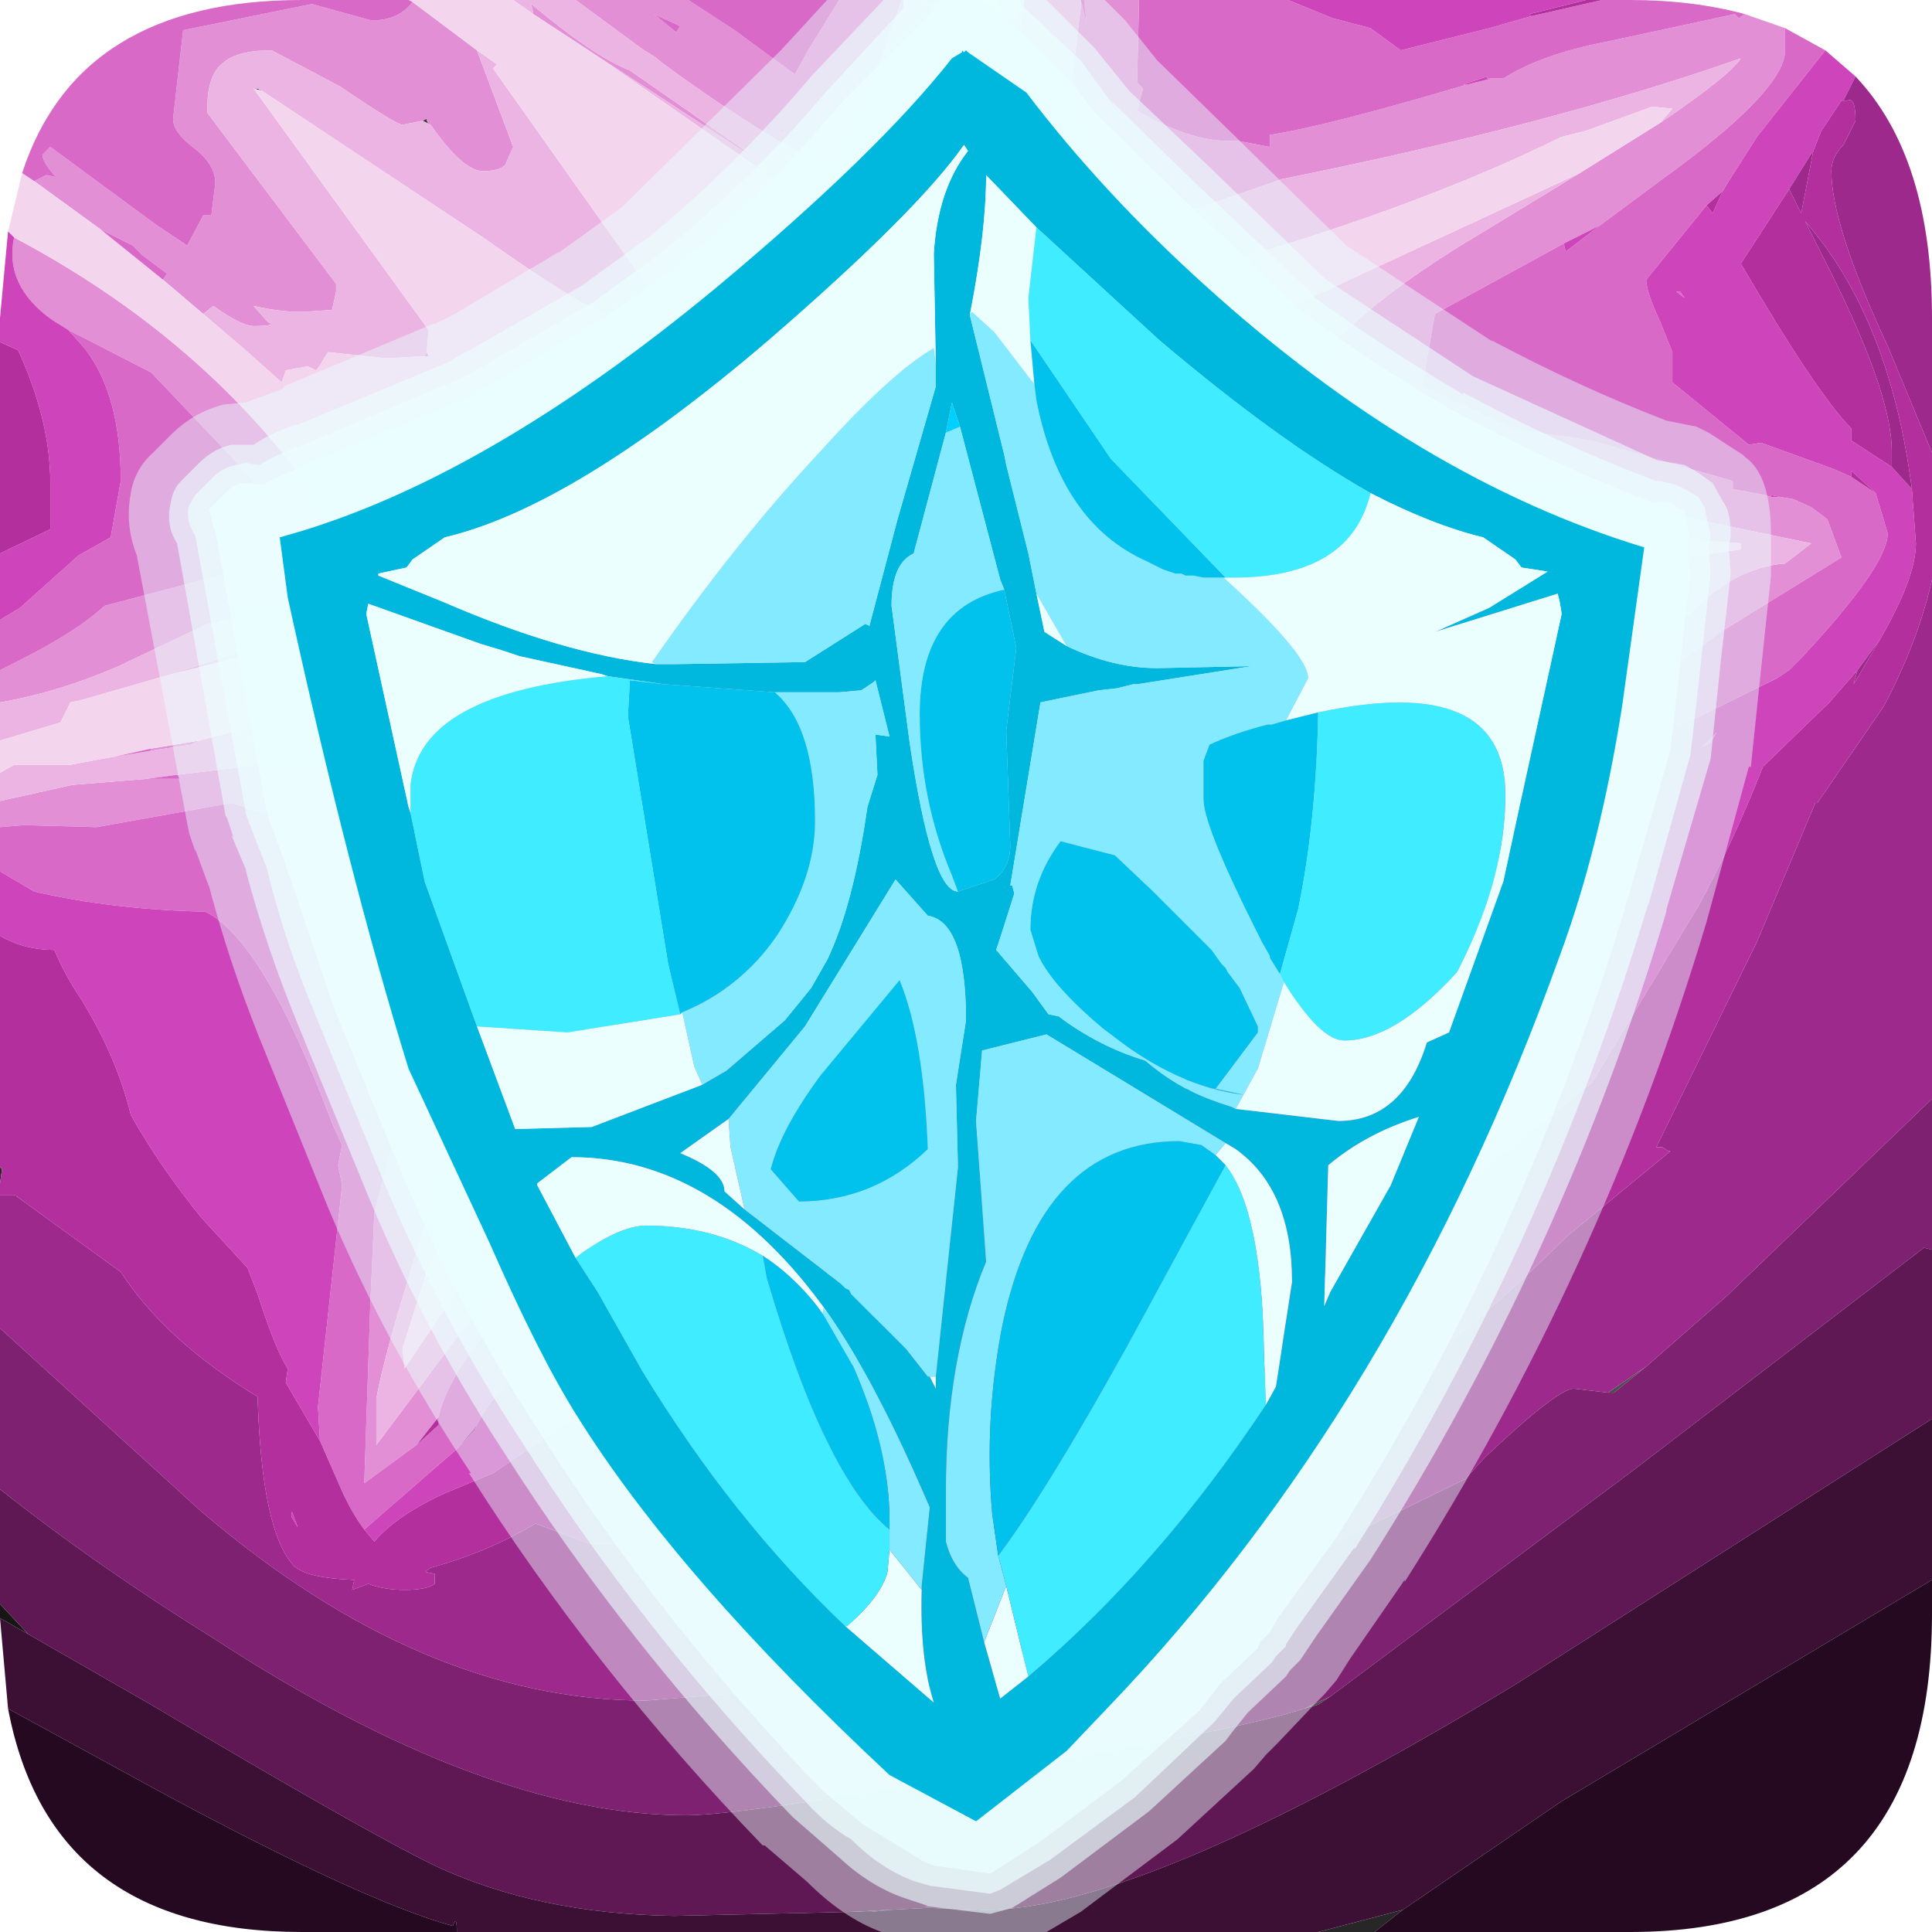 <?xml version="1.0" encoding="UTF-8" standalone="no"?>
<svg xmlns:ffdec="https://www.free-decompiler.com/flash" xmlns:xlink="http://www.w3.org/1999/xlink" ffdec:objectType="frame" height="48.0px" width="48.0px" xmlns="http://www.w3.org/2000/svg">
  <g transform="matrix(1.0, 0.0, 0.0, 1.0, 0.0, 0.0)">
    <filter id="filter0">
      <feColorMatrix in="SourceGraphic" result="filterResult0" type="matrix" values="0.243 3.346 -2.249 0.0 -0.016 -0.078 0.567 0.85 0.0 -0.016 2.302 -0.313 -0.649 0.0 -0.016 0.0 0.0 0.0 1.0 0.0"/>
    </filter>
    <use ffdec:characterId="276" filter="url(#filter0)" height="48.0" transform="matrix(0.0, -1.0, 1.0, 0.0, 0.0, 48.0)" width="48.0" xlink:href="#sprite0"/>
    <use ffdec:characterId="2325" height="48.0" transform="matrix(1.0, 0.0, 0.0, 1.0, 3.2, 0.0)" width="40.8" xlink:href="#shape1"/>
  </g>
  <defs>
    <g id="sprite0" transform="matrix(1.0, 0.0, 0.0, 1.0, 0.0, 0.0)">
      <use ffdec:characterId="275" height="48.0" transform="matrix(1.0, 0.0, 0.0, 1.0, 0.0, 0.0)" width="48.0" xlink:href="#shape0"/>
    </g>
    <g id="shape0" transform="matrix(1.0, 0.0, 0.0, 1.0, 0.0, 0.0)">
      <path d="M26.9 36.7 L26.65 36.85 26.5 36.85 26.9 36.7" fill="#5c5c5c" fill-rule="evenodd" stroke="none"/>
      <path d="M47.5 9.4 L47.5 9.35 47.5 9.4 M45.8 6.3 L45.8 6.4 45.75 6.5 45.8 6.3 M0.0 34.15 L0.0 32.75 0.55 34.85 0.0 34.15 M18.6 0.0 L19.0 0.0 18.95 0.05 18.6 0.0 M18.3 0.35 L18.3 0.4 18.25 0.45 18.3 0.35 M0.5 21.15 L0.55 22.1 0.5 21.65 0.5 21.15" fill="#272727" fill-rule="evenodd" stroke="none"/>
      <path d="M40.75 8.35 L40.8 8.35 40.75 8.35 M45.0 10.5 L45.05 10.6 Q44.95 10.6 44.9 10.7 L45.0 10.5" fill="#3b3b3b" fill-rule="evenodd" stroke="none"/>
      <path d="M34.7 7.45 L34.75 7.5 34.7 7.45 M13.4 39.95 L14.05 40.9 13.4 40.1 13.4 39.95 M5.55 32.4 L5.85 33.05 5.65 32.75 5.55 32.4" fill="#4d4d4d" fill-rule="evenodd" stroke="none"/>
      <path d="M7.8 0.0 L7.9 0.0 8.15 0.0 7.4 0.7 7.8 0.0" fill="#161616" fill-rule="evenodd" stroke="none"/>
      <path d="M23.4 32.2 L23.9 32.35 23.4 32.25 23.4 32.2 M20.6 31.05 L19.9 31.0 19.65 30.9 20.6 31.05 M17.95 23.85 L17.9 23.85 17.95 23.85 M22.45 30.85 L22.4 30.45 22.5 30.55 22.45 30.85 M21.85 29.55 L20.1 29.55 21.8 29.4 21.85 29.55 M24.0 25.25 L24.15 25.3 24.05 25.3 24.0 25.25" fill="#646464" fill-rule="evenodd" stroke="none"/>
      <path d="M43.5 0.85 L43.65 1.15 43.6 1.4 Q43.9 1.1 44.15 1.05 L44.35 1.25 42.4 3.9 41.9 4.65 42.65 5.05 42.65 5.25 43.45 5.35 Q43.9 5.35 44.3 4.85 44.7 4.3 45.05 4.3 L47.25 4.55 47.9 7.75 47.5 9.2 47.5 9.35 47.5 9.4 Q47.55 9.95 47.95 10.25 L46.75 11.85 44.35 12.75 43.9 12.55 Q43.75 12.4 43.75 12.0 43.75 11.5 44.9 10.7 44.95 10.6 45.05 10.6 L45.0 10.5 44.9 10.0 Q44.9 9.85 45.85 8.45 L46.75 6.75 Q46.75 5.85 46.4 5.5 46.1 5.15 45.3 5.15 L45.2 5.15 40.95 8.35 40.8 8.35 40.75 8.35 40.3 8.25 40.25 7.5 Q40.25 6.95 40.4 6.3 L40.0 6.65 Q39.9 6.9 39.9 6.3 39.9 6.0 40.4 5.3 L40.2 5.05 41.05 4.05 41.2 4.15 41.65 3.55 41.9 3.3 42.3 2.5 43.5 0.85 M42.1 0.35 Q39.85 4.6 36.4 7.3 L35.35 8.05 35.2 8.1 33.6 9.25 33.5 8.9 32.55 5.4 32.6 5.45 32.65 5.5 32.5 5.15 31.45 2.95 Q30.8 1.45 30.55 0.0 L31.35 0.0 31.55 0.4 Q32.3 1.9 32.95 2.6 L34.15 7.15 34.7 7.45 34.75 7.5 Q35.2 7.0 36.6 5.8 L38.75 3.75 39.8 1.7 40.05 1.3 Q40.9 0.1 42.1 0.35 M31.65 5.85 L31.25 4.25 31.8 5.95 31.65 5.85 M29.4 3.75 L29.6 4.95 29.5 4.75 29.35 3.75 29.4 3.75 M18.1 20.55 L18.05 20.55 17.8 20.55 17.5 20.55 16.7 20.6 15.85 20.45 15.9 20.35 15.4 20.35 14.75 20.4 13.4 20.6 Q13.85 21.2 15.6 21.95 L16.15 22.2 17.0 22.5 16.85 22.3 17.9 22.4 18.65 23.35 Q19.75 24.5 20.5 24.5 L20.65 24.5 19.95 25.8 18.6 27.8 18.6 29.5 20.1 29.55 21.85 29.55 21.9 29.55 Q22.4 29.7 22.4 30.35 L22.4 30.45 22.45 30.85 22.6 31.75 22.75 33.5 Q24.3 33.75 25.45 34.35 L26.3 34.9 27.75 33.85 29.55 32.85 Q29.6 33.75 30.05 34.7 L30.5 35.45 30.0 35.35 31.1 38.0 32.5 41.5 32.5 41.6 32.5 41.75 32.7 41.95 Q33.9 43.05 34.0 44.35 L34.5 45.0 35.5 40.2 Q36.55 34.95 36.6 32.5 L36.6 32.25 36.65 32.25 36.7 32.2 37.15 32.0 37.15 31.4 38.2 32.25 Q40.0 33.05 42.3 36.95 L43.7 39.25 44.95 41.25 Q46.1 42.95 46.55 43.25 44.9 38.55 43.55 31.85 L42.75 29.55 43.15 28.85 43.2 28.1 43.9 27.35 Q44.9 26.65 46.15 26.65 L47.8 26.85 48.0 26.85 47.4 27.0 47.85 26.95 48.0 26.95 48.0 28.3 45.95 28.25 45.9 28.3 45.8 28.4 45.25 28.25 Q44.5 29.55 44.5 30.5 L44.5 30.65 44.5 30.75 44.35 31.55 44.65 31.55 Q44.85 32.9 45.9 36.45 L46.05 37.05 46.05 37.35 Q46.65 38.3 46.95 39.85 L47.65 43.1 47.55 43.2 47.65 43.35 47.3 44.35 46.75 44.35 Q45.75 44.35 43.55 41.3 L42.4 39.75 41.95 38.85 40.2 35.65 38.5 35.35 38.4 35.35 37.35 37.6 37.05 39.55 36.05 43.05 35.85 43.05 35.7 43.85 35.65 44.0 35.65 44.25 35.6 44.55 35.4 45.0 35.1 45.4 34.15 45.75 32.3 42.75 31.0 41.0 Q29.75 38.3 29.0 36.0 L28.5 36.05 27.6 36.0 26.9 36.7 26.5 36.85 25.05 36.85 25.0 36.75 23.6 36.5 22.45 35.2 Q21.2 33.8 21.1 33.05 L20.9 32.25 21.1 31.65 21.0 31.1 20.6 31.05 19.65 30.9 18.75 30.7 Q16.75 30.5 16.75 29.75 L19.05 24.65 Q19.05 24.15 17.95 23.85 L17.9 23.85 17.65 23.45 17.55 23.25 17.5 23.2 16.85 23.25 14.7 22.6 14.0 22.1 11.85 20.65 14.65 19.7 15.9 19.6 15.9 19.5 16.75 19.55 17.35 19.25 17.9 18.85 Q18.7 18.3 19.8 18.2 L19.95 18.25 20.6 18.35 21.5 18.15 21.5 18.05 21.8 18.0 21.75 18.0 21.5 17.85 21.5 17.8 21.0 17.45 17.0 14.35 Q16.65 13.4 14.95 12.1 13.6 11.05 12.8 10.9 L12.1 10.35 11.15 9.05 15.6 9.2 17.85 9.3 Q20.8 10.0 22.6 11.05 L22.65 11.05 Q27.4 10.8 27.4 9.85 27.45 8.15 27.8 6.55 L28.05 5.75 27.45 2.4 27.5 0.6 27.45 0.0 28.1 0.0 28.5 1.8 28.65 3.65 28.65 4.5 28.75 4.4 29.05 6.9 29.35 8.75 29.2 9.3 28.8 11.9 Q26.0 11.3 23.3 11.85 L21.85 12.2 21.8 12.05 20.8 11.65 20.8 11.6 18.45 10.85 Q14.65 9.6 13.25 9.35 L12.1 9.35 17.5 13.4 20.35 15.75 23.65 17.65 23.35 18.2 23.05 19.0 22.25 19.2 22.45 18.95 22.0 19.2 22.2 19.2 21.6 19.35 21.25 19.5 18.15 20.35 18.1 20.35 18.1 20.55 M22.05 23.9 L22.05 23.95 22.05 23.9 M46.7 14.7 L47.65 13.25 47.9 13.2 Q46.6 14.75 46.25 15.65 L44.3 18.45 Q43.45 19.6 43.2 20.4 L43.05 20.3 46.7 14.7 M48.0 13.1 L48.0 13.05 48.0 13.1 M48.0 14.3 L48.0 17.1 47.25 18.25 46.15 19.75 46.7 20.05 48.0 20.85 48.0 22.4 46.0 21.7 45.55 21.55 44.7 21.15 44.65 21.15 Q44.55 21.4 44.5 21.05 L43.75 20.7 Q44.75 18.75 46.4 16.5 L46.6 16.25 46.75 16.0 48.0 14.3 M47.65 16.25 L47.2 16.8 47.35 16.9 47.65 16.25 M44.75 19.5 L44.85 19.25 44.7 19.5 44.75 19.5 M39.15 10.55 L39.25 10.6 39.15 10.65 39.15 10.55 M30.8 32.8 L30.55 32.6 30.8 32.8 M29.4 29.9 L29.4 29.8 29.45 29.8 29.4 29.9 M27.85 29.15 L27.8 29.25 27.8 29.15 27.85 29.15" fill="#e28fd5" fill-rule="evenodd" stroke="none"/>
      <path d="M40.2 5.05 L40.4 5.3 Q39.9 6.0 39.9 6.3 39.9 6.9 40.0 6.65 L40.4 6.3 Q40.25 6.95 40.25 7.5 L40.3 8.25 40.75 8.35 40.8 8.35 40.95 8.35 45.2 5.15 45.3 5.15 Q46.1 5.15 46.4 5.5 46.75 5.85 46.75 6.75 L45.85 8.45 Q44.9 9.85 44.9 10.0 L45.0 10.5 44.9 10.7 Q43.75 11.5 43.75 12.0 43.75 12.4 43.9 12.55 L44.35 12.75 46.75 11.85 46.4 12.35 46.3 12.25 40.65 16.25 40.2 16.05 40.05 15.5 Q40.05 14.9 42.1 12.0 L45.75 6.5 45.8 6.4 45.8 6.3 39.8 10.65 39.25 10.6 39.15 10.55 39.1 9.6 39.25 8.15 38.85 7.9 38.8 7.85 38.9 7.65 38.8 7.1 38.5 7.0 39.3 6.1 40.2 5.05 M36.4 7.3 L35.35 8.3 33.35 10.25 33.15 9.65 33.05 9.65 32.85 8.95 32.65 9.0 32.05 6.65 32.0 6.55 31.8 6.35 31.65 5.85 31.8 5.95 31.25 4.25 30.6 2.0 30.55 1.75 30.35 1.65 30.05 1.5 29.6 0.0 30.55 0.0 Q30.8 1.45 31.45 2.95 L32.5 5.15 32.55 5.4 33.5 8.9 33.6 9.25 35.2 8.1 35.35 8.05 36.4 7.3 M28.8 0.0 L29.0 0.35 29.0 1.75 29.15 2.55 29.2 2.85 29.35 3.75 29.5 4.75 29.6 4.95 30.0 6.5 30.3 8.25 30.3 10.5 30.3 10.6 30.25 12.75 22.95 12.55 22.6 12.6 Q23.45 12.95 23.8 13.25 L23.9 13.45 23.5 13.55 Q21.6 13.55 18.85 12.05 L16.55 10.65 14.5 10.0 14.0 10.05 15.7 11.2 18.25 12.55 Q20.35 13.8 22.65 15.4 L22.95 15.5 23.05 15.65 23.65 16.05 23.65 16.25 Q23.9 16.45 23.65 16.5 L23.75 16.65 25.0 18.25 24.15 19.5 21.2 20.45 20.25 20.75 18.1 20.55 18.1 20.35 18.15 20.35 21.25 19.5 21.6 19.35 22.2 19.2 22.25 19.2 23.05 19.0 23.35 18.2 23.65 17.65 20.35 15.75 17.5 13.4 12.1 9.35 13.25 9.35 Q14.65 9.6 18.45 10.85 L20.8 11.6 20.8 11.65 21.8 12.05 21.85 12.2 23.3 11.85 Q26.0 11.3 28.8 11.9 L29.2 9.3 29.35 8.75 29.05 6.9 28.75 4.4 28.65 3.65 28.5 1.8 28.1 0.0 28.8 0.0 M17.9 22.4 L20.0 22.5 20.05 22.6 20.2 22.6 Q21.9 23.1 22.05 23.9 L22.05 23.95 22.05 24.05 Q22.05 24.9 21.1 26.05 20.1 27.25 20.0 28.0 L19.9 28.15 22.3 28.0 Q23.35 28.0 23.85 29.1 L24.1 30.25 Q24.1 30.85 23.4 31.9 L23.4 32.2 23.4 32.25 23.9 32.35 25.95 32.6 25.5 33.05 25.55 33.4 25.75 33.65 26.3 33.75 Q26.95 33.75 28.5 32.75 L29.55 32.05 Q30.6 31.25 31.5 31.15 31.55 31.85 32.3 32.7 32.85 33.3 33.35 33.3 L33.3 34.95 33.4 39.1 Q34.05 40.95 34.35 43.25 L34.5 43.25 34.9 38.35 34.8 37.25 35.0 37.15 35.1 35.2 35.4 34.15 36.6 29.75 Q37.4 29.8 39.15 31.05 L38.75 30.15 39.25 30.1 40.2 31.8 40.3 31.85 40.55 32.45 43.7 39.25 42.3 36.95 Q40.0 33.05 38.2 32.25 L37.15 31.4 37.15 32.0 36.7 32.2 36.65 32.25 36.6 32.25 36.6 32.5 Q36.55 34.95 35.5 40.2 L34.5 45.0 34.0 44.35 Q33.9 43.05 32.7 41.95 L32.5 41.5 31.1 38.0 30.0 35.35 30.5 35.45 30.05 34.7 Q29.6 33.75 29.55 32.85 L27.75 33.85 26.3 34.9 25.45 34.35 Q24.3 33.75 22.75 33.5 L22.6 31.75 22.45 30.85 22.5 30.55 22.4 30.45 22.4 30.35 Q22.4 29.7 21.9 29.55 L21.85 29.55 21.8 29.4 20.1 29.55 18.6 29.5 18.6 27.8 19.95 25.8 20.65 24.5 20.5 24.5 Q19.75 24.5 18.65 23.35 L17.9 22.4 M44.95 41.25 L45.3 41.55 45.35 41.05 44.75 39.4 44.6 38.8 Q42.45 34.45 40.75 27.75 40.75 27.5 41.35 27.5 L41.3 27.1 41.25 26.55 41.25 26.5 47.35 25.35 48.0 25.45 48.0 26.85 47.8 26.85 46.15 26.65 Q44.9 26.65 43.9 27.35 L43.2 28.1 43.15 28.85 42.75 29.55 43.55 31.85 Q44.9 38.55 46.55 43.25 46.1 42.95 44.95 41.25 M48.0 23.2 Q46.1 22.75 44.85 22.15 L42.25 21.1 46.15 15.5 46.7 14.7 43.05 20.3 43.2 20.4 Q43.45 19.6 44.3 18.45 L46.25 15.65 Q46.6 14.75 47.9 13.2 L47.65 13.25 48.0 12.75 48.0 13.05 48.0 13.1 48.0 14.3 46.75 16.0 46.6 16.25 46.4 16.5 Q44.75 18.75 43.75 20.7 L44.5 21.05 Q44.55 21.4 44.65 21.15 L44.7 21.15 45.55 21.55 46.0 21.7 48.0 22.4 48.0 23.2 M38.8 22.8 L38.55 22.5 38.8 22.4 38.95 22.45 38.8 22.8 M26.05 19.25 Q25.7 19.45 25.45 19.7 L25.9 19.15 26.05 19.25 M30.8 32.8 L30.55 32.6 30.8 32.8" fill="#ebb4e2" fill-rule="evenodd" stroke="none"/>
      <path d="M43.5 0.85 L42.3 2.5 41.05 4.05 40.2 5.05 39.3 6.1 38.5 7.0 38.8 7.1 38.9 7.65 38.8 7.85 38.85 7.9 39.25 8.15 39.1 9.6 39.15 10.55 39.15 10.65 39.25 10.6 39.8 10.65 45.8 6.3 45.75 6.5 42.1 12.0 Q40.05 14.9 40.05 15.5 L40.2 16.05 40.65 16.25 46.3 12.25 46.4 12.35 46.75 11.85 47.95 10.25 48.0 10.15 48.0 12.75 47.65 13.25 46.7 14.7 46.15 15.5 42.25 21.1 44.85 22.15 Q46.1 22.75 48.0 23.2 L48.0 25.45 47.35 25.35 41.25 26.5 41.25 26.55 41.3 27.1 41.35 27.5 Q40.75 27.5 40.75 27.75 42.45 34.45 44.6 38.8 L44.75 39.4 45.35 41.05 45.3 41.55 44.95 41.25 43.7 39.25 40.55 32.45 40.3 31.85 40.2 31.8 39.25 30.1 38.75 30.15 39.15 31.05 Q37.4 29.8 36.6 29.75 L35.4 34.15 35.1 35.2 35.0 37.15 34.8 37.25 34.9 38.35 34.5 43.25 34.35 43.25 Q34.05 40.95 33.4 39.1 L33.3 34.95 33.35 33.3 Q32.85 33.3 32.3 32.7 31.55 31.85 31.5 31.15 30.6 31.25 29.55 32.05 L28.5 32.75 Q26.95 33.75 26.3 33.75 L25.75 33.65 25.55 33.4 25.5 33.05 25.95 32.6 23.9 32.35 23.4 32.2 23.4 31.9 Q24.1 30.85 24.1 30.25 L23.85 29.1 Q23.35 28.0 22.3 28.0 L19.9 28.15 20.0 28.0 Q20.1 27.25 21.1 26.05 22.05 24.9 22.05 24.05 L22.05 23.95 22.05 23.9 Q21.9 23.1 20.2 22.6 L20.05 22.6 20.0 22.5 17.9 22.4 16.85 22.3 16.15 22.2 15.6 21.95 Q13.85 21.2 13.4 20.6 L14.75 20.4 15.4 20.35 15.8 20.45 15.85 20.45 16.7 20.6 17.5 20.55 17.8 20.55 18.05 20.55 18.1 20.55 20.25 20.75 21.2 20.45 24.15 19.5 25.0 18.25 23.75 16.65 23.65 16.5 Q23.9 16.45 23.65 16.25 L23.65 16.05 23.05 15.65 22.95 15.5 22.65 15.4 Q20.35 13.8 18.25 12.55 L15.7 11.2 14.0 10.05 14.5 10.0 16.55 10.65 18.85 12.05 Q21.6 13.55 23.5 13.55 L23.9 13.45 23.8 13.25 Q23.45 12.95 22.6 12.6 L22.95 12.55 30.25 12.75 30.3 10.6 30.3 10.5 30.3 8.25 30.0 6.5 29.6 4.95 29.4 3.75 29.2 2.85 29.15 2.55 29.0 1.75 29.0 0.35 28.8 0.0 29.6 0.0 30.05 1.5 30.35 1.65 30.55 1.75 30.6 2.0 31.25 4.25 31.65 5.85 31.8 6.35 32.0 6.55 32.05 6.65 32.65 9.0 32.85 8.95 33.05 9.65 33.15 9.65 33.35 10.25 35.35 8.3 36.4 7.3 Q39.85 4.6 42.1 0.35 L42.25 0.2 43.7 0.55 43.5 0.85 M26.05 19.25 L25.9 19.15 25.45 19.7 Q25.7 19.45 26.05 19.25 M38.8 22.8 L38.95 22.45 38.8 22.4 38.55 22.5 38.8 22.8 M27.85 29.15 L27.8 29.15 27.8 29.25 27.85 29.15 M29.4 29.9 L29.45 29.8 29.4 29.8 29.4 29.9 M24.0 25.25 L24.05 25.3 24.15 25.3 24.0 25.25" fill="#f3d6ee" fill-rule="evenodd" stroke="none"/>
      <path d="M47.5 9.35 L47.5 9.2 47.9 7.75 47.25 4.55 45.05 4.3 Q44.7 4.3 44.3 4.85 43.9 5.35 43.45 5.35 L42.65 5.25 42.65 5.05 41.9 4.65 42.4 3.9 44.35 1.25 44.15 1.05 Q43.9 1.1 43.6 1.4 L43.65 1.15 43.5 0.85 43.7 0.55 Q48.0 1.95 48.0 7.5 L48.0 10.15 47.95 10.25 Q47.55 9.95 47.5 9.4 L47.5 9.35 M42.3 2.5 L41.9 3.3 41.65 3.55 41.2 4.15 41.05 4.05 42.3 2.5 M29.2 2.85 L29.4 3.75 29.35 3.75 29.2 2.85 M15.85 20.45 L15.8 20.45 15.4 20.35 15.9 20.35 15.85 20.45 M16.15 22.2 L16.85 22.3 17.0 22.5 16.15 22.2 M32.6 0.0 L32.9 0.5 34.2 1.95 34.65 2.75 36.05 3.0 Q38.2 3.0 39.35 2.1 L39.8 1.7 38.75 3.75 36.6 5.8 Q35.2 7.0 34.75 7.5 L34.7 7.45 34.15 7.15 32.95 2.6 Q32.3 1.9 31.55 0.4 L31.35 0.0 32.6 0.0 M48.0 17.1 L48.0 20.85 46.7 20.05 46.15 19.75 47.25 18.25 48.0 17.1 M44.75 19.5 L44.7 19.5 44.85 19.25 44.75 19.5 M47.65 16.25 L47.35 16.9 47.2 16.8 47.65 16.25 M48.0 26.85 L48.0 26.95 47.85 26.95 47.4 27.0 48.0 26.85 M48.0 28.3 L48.0 32.0 47.55 33.1 47.3 34.05 46.75 34.8 47.3 37.0 47.6 38.05 48.0 39.8 48.0 40.5 Q48.0 42.05 47.65 43.35 L47.55 43.2 47.65 43.1 46.95 39.85 Q46.65 38.3 46.05 37.35 L46.05 37.05 46.05 36.95 46.1 36.95 45.9 36.35 45.9 36.45 Q44.85 32.9 44.65 31.55 L44.35 31.55 44.5 30.75 44.5 30.65 44.5 30.5 Q44.5 29.55 45.25 28.25 L45.8 28.4 45.9 28.3 45.95 28.25 48.0 28.3 M47.3 44.35 L46.75 45.35 44.6 43.65 43.5 42.95 43.25 42.8 42.9 42.4 41.05 40.9 Q40.75 40.9 40.0 41.25 L39.25 41.55 38.55 41.55 38.5 41.55 36.95 43.45 37.0 43.75 36.35 45.55 36.15 46.0 35.75 46.6 34.75 46.9 Q33.95 46.9 31.65 44.75 L31.35 44.45 31.15 44.15 29.35 40.5 29.15 40.3 Q28.1 39.35 26.5 39.25 24.75 39.15 23.7 38.5 L23.5 38.5 23.05 38.35 21.75 37.85 21.15 37.65 20.25 37.3 20.25 37.05 20.4 37.05 Q18.95 35.6 16.5 31.8 L16.55 31.55 15.5 30.75 16.05 26.55 15.7 26.2 15.8 24.7 15.25 23.9 12.55 22.65 12.25 22.5 12.0 22.5 Q11.0 21.4 11.0 20.5 11.0 20.25 11.75 19.7 L12.1 19.45 12.2 19.4 13.05 19.05 14.5 18.9 15.05 17.8 15.8 16.55 14.75 14.45 13.65 12.8 13.65 12.75 Q13.4 12.25 12.6 11.85 L12.0 11.35 10.0 9.05 Q10.4 8.75 10.95 8.5 L12.2 7.95 13.05 7.9 18.55 8.5 19.05 8.4 19.55 8.5 20.1 8.25 Q24.65 6.55 25.35 5.1 25.4 2.8 25.85 0.85 L26.35 0.0 27.45 0.0 27.5 0.6 27.45 2.4 28.05 5.75 27.8 6.55 Q27.45 8.15 27.4 9.85 27.4 10.8 22.65 11.05 L22.6 11.05 Q20.8 10.0 17.85 9.3 L15.6 9.2 11.15 9.05 12.1 10.35 12.6 10.9 12.8 10.9 Q13.6 11.05 14.95 12.1 16.65 13.4 17.0 14.35 L21.0 17.45 21.5 17.8 21.5 17.85 21.75 18.0 21.8 18.0 21.5 18.05 21.5 18.15 20.6 18.35 19.95 18.25 19.8 18.2 Q18.7 18.3 17.9 18.85 L17.35 19.25 16.75 19.55 15.9 19.5 15.9 19.6 14.65 19.7 11.85 20.65 14.0 22.1 14.7 22.6 16.85 23.25 17.5 23.2 17.55 23.25 17.65 23.45 17.9 23.85 17.95 23.85 Q19.05 24.15 19.05 24.65 L16.75 29.75 Q16.75 30.5 18.75 30.7 L19.65 30.9 19.9 31.0 20.6 31.05 21.0 31.1 21.1 31.65 20.9 32.25 21.1 33.05 Q21.2 33.8 22.45 35.2 L23.6 36.5 25.0 36.75 25.05 36.85 26.5 36.85 26.65 36.85 26.9 36.7 27.6 36.0 28.5 36.05 29.0 36.0 Q29.75 38.3 31.0 41.0 L32.3 42.75 34.15 45.75 35.1 45.4 35.4 45.0 35.6 44.55 35.65 44.25 35.7 44.0 35.65 44.0 35.7 43.85 35.85 43.05 36.05 43.05 37.05 39.55 37.35 37.6 38.4 35.35 38.5 35.35 40.2 35.65 41.95 38.85 41.75 38.9 42.4 39.75 43.55 41.3 Q45.75 44.35 46.75 44.35 L47.3 44.35 M40.75 41.65 L40.75 41.75 40.6 41.85 40.75 41.65 M32.7 41.95 L32.5 41.75 32.5 41.6 32.5 41.5 32.7 41.95 M32.5 5.15 L32.65 5.5 32.6 5.45 32.55 5.4 32.5 5.15 M28.65 3.65 L28.75 4.4 28.65 4.5 28.65 3.65 M22.25 19.2 L22.2 19.2 22.0 19.2 22.45 18.95 22.25 19.2 M29.8 42.65 L29.55 42.5 29.45 42.3 29.8 42.65" fill="#d869c7" fill-rule="evenodd" stroke="none"/>
      <path d="M42.25 0.2 L42.1 0.35 Q40.9 0.1 40.05 1.3 L39.8 1.7 39.35 2.1 Q38.2 3.0 36.05 3.0 L34.65 2.75 34.2 1.95 32.9 0.5 32.6 0.0 34.25 0.0 34.85 1.25 36.0 1.25 Q37.55 1.25 39.3 0.45 L39.5 0.0 40.1 0.0 42.25 0.2 M48.0 32.0 L48.0 39.4 47.65 38.0 47.6 38.05 47.3 37.0 46.75 34.8 47.3 34.05 47.55 33.1 48.0 32.0 M46.75 45.35 L46.1 46.1 45.5 45.8 45.5 45.75 44.75 45.25 44.25 45.05 44.1 44.95 43.3 44.45 41.45 43.25 Q38.2 45.15 37.35 46.0 L37.05 46.0 36.4 47.0 35.85 47.5 34.5 47.6 Q33.65 47.6 32.1 46.7 L31.35 46.15 30.55 45.45 28.95 43.8 Q27.05 43.05 25.5 42.2 L21.1 39.55 16.85 34.3 Q14.35 30.95 13.25 28.5 L13.3 28.5 13.25 27.0 Q13.0 26.3 13.05 25.6 L13.1 25.35 13.0 25.15 13.05 24.65 11.55 22.8 Q10.05 21.05 10.05 20.6 10.05 19.85 10.7 19.3 11.1 18.95 12.25 18.35 L12.35 18.4 12.85 15.7 13.05 15.0 12.6 14.25 12.75 14.25 11.4 12.25 11.15 11.65 10.9 11.05 Q10.35 9.85 9.7 9.3 L10.0 9.05 12.0 11.35 12.45 11.8 12.6 11.85 Q13.4 12.25 13.65 12.75 L13.65 12.8 14.75 14.45 15.8 16.55 15.05 17.8 14.5 18.9 13.05 19.05 12.2 19.4 12.2 19.35 12.1 19.45 11.75 19.7 Q11.0 20.25 11.0 20.5 11.0 21.4 12.0 22.5 L12.45 22.9 12.7 23.15 12.55 22.65 15.25 23.9 15.8 24.7 15.7 26.2 16.05 26.55 15.5 30.75 16.55 31.55 16.5 31.8 Q18.95 35.6 20.4 37.05 L20.25 37.05 20.25 37.3 21.15 37.65 21.75 37.85 23.05 38.35 23.5 38.5 23.7 38.5 Q24.75 39.15 26.5 39.25 28.1 39.35 29.15 40.3 L29.35 40.5 31.15 44.15 31.35 44.45 31.65 44.75 Q33.95 46.9 34.75 46.9 L35.75 46.6 36.3 46.0 36.15 46.0 36.35 45.55 37.0 43.75 36.95 43.45 38.5 41.55 38.55 41.55 39.25 41.55 40.0 41.25 Q40.75 40.9 41.05 40.9 L42.9 42.4 42.7 42.55 43.25 42.8 43.5 42.95 44.6 43.65 46.75 45.35 M24.75 0.0 L26.35 0.0 25.85 0.85 Q25.4 2.8 25.35 5.1 24.65 6.55 20.1 8.25 L19.55 8.5 19.05 8.4 18.55 8.5 13.05 7.9 12.2 7.95 13.65 7.1 14.0 7.15 Q14.45 6.85 15.85 6.4 L16.5 6.15 17.75 5.0 Q19.05 3.95 20.3 3.25 21.75 2.9 23.2 2.0 23.8 1.6 24.4 1.35 24.4 0.6 24.75 0.0 M45.9 36.45 L45.9 36.35 46.1 36.95 46.05 36.95 46.05 37.05 45.9 36.45 M41.95 38.85 L42.4 39.75 41.75 38.9 41.95 38.85 M35.65 44.0 L35.7 44.0 35.65 44.25 35.65 44.0 M40.75 41.65 L40.6 41.85 40.75 41.75 40.75 41.65 M10.45 7.25 L10.05 7.4 10.3 7.25 10.45 7.25 M15.5 7.35 L15.55 7.35 15.5 7.35 M29.8 42.65 L29.45 42.3 29.55 42.5 29.8 42.65" fill="#ce44ba" fill-rule="evenodd" stroke="none"/>
      <path d="M39.5 0.0 L39.3 0.45 Q37.55 1.25 36.0 1.25 L34.85 1.25 34.25 0.0 39.5 0.0 M48.0 39.4 L48.0 39.8 47.6 38.05 47.65 38.0 48.0 39.4 M36.75 48.0 L33.6 48.0 Q32.05 47.65 30.45 46.8 L28.05 45.15 28.05 45.1 24.6 43.65 19.5 41.15 19.5 41.3 19.4 41.45 19.4 41.5 17.3 38.95 Q14.55 36.15 14.25 35.25 L12.45 30.85 Q11.3 28.45 10.65 27.9 L10.5 27.0 10.7 25.65 10.35 24.4 9.8 22.5 9.5 21.95 8.9 20.45 Q8.9 19.8 9.45 19.05 L9.6 17.65 9.65 14.65 10.15 13.3 Q9.45 12.15 9.05 10.7 L8.95 10.55 8.9 10.8 8.65 10.8 Q8.5 10.6 8.5 10.05 8.5 9.55 8.65 9.15 L8.5 8.75 8.75 8.8 8.75 8.75 Q8.8 7.6 9.1 7.3 9.95 6.5 13.3 6.4 14.7 4.1 16.4 3.0 L18.25 0.45 18.3 0.4 18.3 0.35 18.3 0.0 18.6 0.0 18.95 0.05 19.0 0.0 24.75 0.0 Q24.4 0.6 24.4 1.35 23.8 1.6 23.2 2.0 21.75 2.9 20.3 3.25 19.05 3.95 17.75 5.0 L16.5 6.15 15.85 6.4 Q14.45 6.85 14.0 7.15 L13.65 7.1 12.2 7.95 10.95 8.5 Q10.4 8.75 10.0 9.05 L9.7 9.3 Q10.35 9.85 10.9 11.05 L11.15 11.65 11.4 12.25 12.75 14.25 12.6 14.25 13.05 15.0 12.85 15.7 12.35 18.4 12.25 18.35 Q11.1 18.95 10.7 19.3 10.05 19.85 10.05 20.6 10.05 21.05 11.55 22.8 L13.05 24.65 13.0 25.15 13.1 25.35 13.05 25.6 Q13.0 26.3 13.25 27.0 L13.3 28.5 13.25 28.5 Q14.35 30.95 16.85 34.3 L21.1 39.55 25.5 42.2 Q27.05 43.05 28.95 43.8 L30.55 45.45 31.35 46.15 31.0 46.05 31.25 46.2 32.1 46.7 Q33.65 47.6 34.5 47.6 L35.85 47.5 Q40.1 46.95 42.5 44.85 L41.7 45.25 Q38.3 47.0 36.8 47.0 L36.4 47.0 37.05 46.0 37.35 46.0 Q38.2 45.15 41.45 43.25 L43.3 44.45 42.7 44.75 44.25 45.05 44.75 45.25 45.5 45.75 45.5 45.8 45.5 45.9 Q45.6 46.1 45.0 46.1 L44.4 45.8 Q44.1 45.5 43.75 45.5 42.4 45.5 39.4 46.9 L36.75 48.0 M12.8 10.9 L12.6 10.9 12.1 10.35 12.8 10.9 M43.25 42.8 L42.7 42.55 42.9 42.4 43.25 42.8 M36.15 46.0 L36.3 46.0 35.75 46.6 36.15 46.0 M12.55 22.65 L12.7 23.15 12.45 22.9 12.0 22.5 12.25 22.5 12.55 22.65 M12.1 19.45 L12.2 19.35 12.2 19.4 12.1 19.45 M12.6 11.85 L12.45 11.8 12.0 11.35 12.6 11.85 M10.45 7.25 L10.3 7.25 10.05 7.4 10.45 7.25 M15.5 7.35 L15.55 7.35 15.5 7.35" fill="#b32f9e" fill-rule="evenodd" stroke="none"/>
      <path d="M46.1 46.1 Q44.1 48.0 40.1 48.0 L36.75 48.0 39.4 46.9 Q42.4 45.5 43.75 45.5 44.1 45.5 44.4 45.8 L45.0 46.1 Q45.6 46.1 45.5 45.9 L45.5 45.8 46.1 46.1 M33.6 48.0 L20.7 48.0 15.8 42.9 14.05 40.9 13.4 39.95 13.5 39.1 Q13.5 38.7 11.8 36.9 L11.25 36.4 9.45 32.7 Q7.0 28.0 6.8 27.0 L6.15 21.0 5.75 16.05 Q5.75 10.5 10.45 5.0 L15.0 0.0 18.3 0.0 18.3 0.35 18.25 0.45 16.4 3.0 Q14.7 4.1 13.3 6.4 9.95 6.5 9.1 7.3 8.8 7.6 8.75 8.75 L8.75 8.8 8.5 8.75 8.65 9.15 Q8.5 9.55 8.5 10.05 8.5 10.6 8.65 10.8 L8.9 10.8 8.95 10.55 9.05 10.7 Q9.45 12.15 10.15 13.3 L9.65 14.65 9.6 17.65 9.45 19.05 Q8.9 19.8 8.9 20.45 L9.5 21.95 9.8 22.5 10.35 24.4 10.7 25.65 10.5 27.0 10.65 27.9 Q11.3 28.45 12.45 30.85 L14.25 35.25 Q14.55 36.15 17.3 38.95 L19.4 41.5 19.4 41.45 19.5 41.3 19.5 41.15 24.6 43.65 28.05 45.1 28.05 45.15 30.45 46.8 Q32.05 47.65 33.6 48.0 M31.35 46.15 L32.1 46.7 31.25 46.2 31.0 46.05 31.35 46.15 M35.85 47.5 L36.4 47.0 36.8 47.0 Q38.3 47.0 41.7 45.25 L42.5 44.85 Q40.1 46.95 35.85 47.5 M43.3 44.45 L44.1 44.95 44.25 45.05 42.7 44.75 43.3 44.45" fill="#9c298b" fill-rule="evenodd" stroke="none"/>
      <path d="M20.7 48.0 L16.95 48.0 17.0 47.8 11.45 40.55 5.85 33.05 5.55 32.4 Q5.05 30.9 4.05 25.05 2.9 18.45 2.9 17.05 2.9 12.05 7.3 5.3 9.1 2.4 11.0 0.0 L15.0 0.0 10.45 5.0 Q5.75 10.5 5.75 16.05 L6.15 21.0 6.8 27.0 Q7.0 28.0 9.45 32.7 L11.25 36.4 11.8 36.9 Q13.5 38.7 13.5 39.1 L13.4 39.95 13.4 40.1 14.05 40.9 15.8 42.9 20.7 48.0" fill="#7e2171" fill-rule="evenodd" stroke="none"/>
      <path d="M16.95 48.0 L12.75 48.0 6.15 37.65 Q0.55 28.4 0.55 24.5 L0.6 23.05 0.55 22.1 0.5 21.15 0.4 16.75 Q0.45 13.35 1.65 10.8 2.5 9.05 5.65 3.75 L7.4 0.7 8.15 0.0 11.0 0.0 Q9.1 2.4 7.3 5.3 2.9 12.05 2.9 17.05 2.9 18.45 4.05 25.05 5.05 30.9 5.55 32.4 L5.65 32.75 5.85 33.05 11.45 40.55 17.0 47.8 16.95 48.0" fill="#5f1854" fill-rule="evenodd" stroke="none"/>
      <path d="M12.75 48.0 L8.75 48.0 3.25 38.8 0.55 34.85 0.0 32.75 0.0 11.35 Q0.45 11.35 0.15 11.25 0.75 9.05 3.5 3.95 L5.55 0.2 7.8 0.0 7.4 0.7 5.65 3.75 Q2.5 9.05 1.65 10.8 0.45 13.35 0.4 16.75 L0.5 21.15 0.5 21.65 0.55 22.1 0.6 23.05 0.55 24.5 Q0.55 28.4 6.15 37.65 L12.75 48.0" fill="#3c0f35" fill-rule="evenodd" stroke="none"/>
      <path d="M8.75 48.0 L7.9 48.0 Q0.0 48.0 0.0 40.5 L0.0 34.15 0.55 34.85 3.25 38.8 8.75 48.0 M0.0 11.35 L0.0 7.5 Q0.0 1.25 5.55 0.2 L3.5 3.95 Q0.75 9.05 0.15 11.25 0.45 11.35 0.0 11.35" fill="#240920" fill-rule="evenodd" stroke="none"/>
    </g>
    <g id="shape1" transform="matrix(1.0, 0.0, 0.0, 1.0, -3.2, 0.0)">
      <path d="M24.35 0.0 L25.45 0.0 25.25 0.55 24.35 0.0" fill="#ebffff" fill-opacity="0.6" fill-rule="evenodd" stroke="none"/>
      <path d="M25.45 0.0 L27.45 0.0 27.95 0.5 28.75 1.5 30.75 3.45 33.45 6.1 37.1 8.5 37.05 8.45 Q39.2 9.6 41.4 10.45 L42.15 10.6 42.45 10.75 43.3 11.3 43.35 11.35 Q44.0 11.8 44.0 13.3 L44.0 13.6 44.0 14.3 43.75 16.65 43.5 19.05 43.45 19.05 42.4 22.9 Q39.8 31.6 34.9 39.3 L34.9 39.25 33.55 41.2 33.2 41.75 32.9 42.1 32.65 42.35 31.75 43.3 31.45 43.6 31.15 43.95 29.25 45.7 26.85 47.5 26.0 48.0 21.9 48.0 Q20.95 47.65 20.05 46.75 L19.0 45.85 18.95 45.85 Q14.75 41.5 11.65 36.6 L11.7 36.6 Q9.6 33.45 8.15 30.0 L6.45 25.8 Q5.65 23.8 5.15 21.85 L5.2 22.05 4.85 21.1 4.85 21.15 4.7 20.7 4.65 20.45 3.4 13.8 Q3.1 13.05 3.25 12.25 3.35 11.65 3.8 11.25 L3.95 11.1 4.25 10.8 Q4.8 10.25 5.55 10.05 L6.1 10.0 7.05 9.65 7.05 9.6 10.75 8.05 10.8 8.05 11.3 7.8 13.9 6.25 13.85 6.3 15.45 5.15 19.35 1.3 19.4 1.25 20.55 0.0 24.35 0.0 25.25 0.55 25.45 0.0 M32.0 11.65 L29.15 9.5 29.15 9.45 24.1 4.6 Q21.15 7.8 17.65 10.3 L17.7 10.3 Q13.85 13.05 9.5 15.0 10.65 19.75 12.2 24.45 14.95 32.6 20.45 39.25 L20.45 39.3 Q21.85 40.95 23.6 42.3 L26.0 40.55 Q31.0 35.7 34.25 29.25 L34.2 29.3 Q35.95 25.55 37.15 21.6 L37.15 21.65 37.65 19.6 37.8 18.75 38.3 15.1 36.1 14.1 33.8 13.05 33.75 13.0 33.55 12.9 33.4 12.8 32.7 12.4 32.4 12.15 32.0 11.65" fill="#ebffff" fill-opacity="0.447" fill-rule="evenodd" stroke="none"/>
      <path d="M41.85 11.55 L42.2 11.75 42.55 12.0 42.8 12.45 Q43.0 12.7 43.0 13.3 L42.95 13.6 43.0 14.25 42.75 16.45 42.5 18.85 41.4 22.6 41.4 22.65 Q38.85 31.2 34.05 38.75 L32.7 40.65 32.3 41.25 32.05 41.5 31.95 41.65 31.0 42.55 30.6 43.05 30.45 43.25 28.55 45.0 26.35 46.65 25.15 47.4 24.6 47.55 22.95 47.35 23.05 47.35 22.45 47.15 Q21.6 46.85 20.85 46.15 L19.7 45.15 Q15.55 40.85 12.5 36.05 10.5 33.0 9.1 29.6 L7.4 25.45 Q6.6 23.5 6.1 21.6 L6.15 21.7 5.75 20.75 5.8 20.8 5.65 20.35 5.6 20.25 4.4 13.5 Q4.1 13.05 4.25 12.45 4.3 12.15 4.5 11.95 L4.65 11.8 4.95 11.5 Q5.3 11.15 5.75 11.05 L6.2 11.05 6.3 11.05 Q6.75 10.75 7.35 10.55 L7.4 10.55 11.25 8.95 11.2 8.95 11.75 8.65 14.45 7.1 16.1 5.9 16.05 5.95 Q18.25 4.15 20.15 1.9 L21.95 0.0 26.0 0.0 27.2 1.2 28.05 2.25 28.1 2.3 30.05 4.15 32.95 6.95 36.6 9.35 41.2 11.45 41.25 11.45 41.85 11.55 M32.85 11.05 L29.8 8.7 Q26.8 6.1 24.1 3.15 20.95 6.75 17.1 9.5 L17.1 9.45 Q13.0 12.4 8.35 14.45 9.55 19.6 11.25 24.75 14.05 33.1 19.65 39.9 L19.7 39.95 Q21.4 41.9 23.5 43.5 L26.65 41.35 26.6 41.4 Q31.75 36.4 35.15 29.7 L35.15 29.75 Q36.9 25.9 38.15 21.85 L38.1 21.9 38.65 19.8 38.8 18.95 39.4 14.45 36.45 13.15 34.25 12.15 34.0 12.05 33.9 12.0 33.25 11.55 33.1 11.4 32.85 11.05" fill="#ebffff" fill-opacity="0.6" fill-rule="evenodd" stroke="none"/>
      <path d="M42.2 12.35 L42.35 12.6 42.4 12.85 42.5 13.3 42.45 13.55 42.45 13.6 42.5 14.25 42.25 16.55 42.0 18.75 40.95 22.5 40.95 22.45 Q38.4 30.95 33.65 38.5 L33.65 38.45 32.25 40.4 31.95 40.85 31.95 40.9 31.7 41.15 31.6 41.3 30.65 42.2 30.2 42.75 30.1 42.85 28.2 44.65 26.1 46.2 24.85 46.95 24.6 47.05 23.1 46.85 22.75 46.75 Q21.9 46.45 21.15 45.7 20.55 45.35 20.05 44.8 15.95 40.55 12.95 35.8 10.95 32.75 9.55 29.4 L7.85 25.25 Q7.05 23.35 6.6 21.45 L6.6 21.5 6.25 20.6 6.1 20.2 6.1 20.15 4.85 13.3 Q4.6 12.95 4.7 12.55 L4.85 12.3 5.0 12.15 5.3 11.85 Q5.55 11.6 5.9 11.55 L6.1 11.5 6.4 11.55 6.45 11.55 Q6.95 11.25 7.55 11.05 L11.45 9.4 12.0 9.1 14.75 7.5 16.4 6.3 Q18.65 4.5 20.55 2.25 L22.45 0.2 22.45 0.0 25.35 0.0 25.35 0.1 26.85 1.5 27.65 2.6 27.6 2.5 29.65 4.5 32.6 7.3 32.6 7.35 Q34.4 8.65 36.35 9.8 L36.35 9.75 Q38.75 11.05 41.15 11.95 L41.25 11.95 41.65 12.05 41.95 12.2 42.2 12.35 M42.45 13.6 L42.4 13.65 42.4 13.75 42.45 13.6 M34.5 11.7 L34.25 11.6 34.2 11.55 33.55 11.15 33.45 11.05 33.25 10.7 30.15 8.35 Q26.95 5.55 24.1 2.4 20.85 6.2 16.8 9.05 12.65 12.05 7.9 14.05 L7.9 14.1 7.8 14.15 Q9.0 19.55 10.8 24.9 13.6 33.35 19.3 40.25 21.15 42.4 23.5 44.1 L26.95 41.7 26.95 41.75 Q32.2 36.7 35.6 29.95 37.4 26.1 38.6 22.0 L38.6 22.05 39.1 19.9 39.3 19.05 39.9 14.1 Q38.25 13.5 36.7 12.7 35.55 12.3 34.5 11.75 L34.5 11.7" fill="#ebffff" fill-opacity="0.698" fill-rule="evenodd" stroke="none"/>
      <path d="M41.95 13.2 L42.0 13.3 41.95 13.35 41.9 13.65 42.0 14.2 41.75 16.45 41.5 18.65 40.45 22.3 Q37.95 30.75 33.2 38.2 L31.75 40.2 31.55 40.55 31.3 40.8 31.25 40.95 30.3 41.85 29.8 42.5 27.85 44.25 25.85 45.75 24.6 46.55 23.2 46.35 22.95 46.25 21.4 45.3 20.4 44.45 Q16.35 40.25 13.35 35.5 11.4 32.5 10.0 29.2 L8.3 25.05 7.05 21.35 6.7 20.4 6.6 20.05 5.35 13.2 5.3 13.1 5.2 12.65 5.35 12.5 5.65 12.2 Q5.8 12.05 6.0 12.0 L6.5 12.05 6.55 12.05 6.7 11.95 7.7 11.5 11.7 9.85 12.2 9.55 15.0 7.9 16.7 6.7 Q19.0 4.85 20.9 2.55 L23.25 0.2 22.95 0.1 23.0 0.1 23.3 0.1 23.4 0.0 24.75 0.0 24.95 0.4 26.45 1.85 27.25 2.85 29.3 4.85 32.3 7.7 Q34.1 9.05 36.1 10.2 38.6 11.55 41.1 12.5 L41.25 12.45 41.5 12.5 41.75 12.65 41.85 12.7 41.95 13.2 M34.0 10.6 Q32.15 9.4 30.45 7.95 27.2 5.1 24.25 1.85 L23.95 1.75 Q20.65 5.7 16.5 8.65 12.4 11.6 7.7 13.6 L7.15 13.65 Q8.4 19.4 10.3 25.05 13.15 33.6 18.9 40.55 20.9 42.9 23.45 44.7 L27.3 42.1 Q32.6 37.0 36.05 30.15 37.85 26.25 39.1 22.15 L39.6 20.0 39.8 19.15 40.4 14.1 40.3 13.7 36.9 12.25 34.75 11.3 34.45 11.15 33.8 10.7 33.75 10.6 34.0 10.6" fill="#ebffff" fill-opacity="0.8" fill-rule="evenodd" stroke="none"/>
      <path d="M23.95 1.3 L24.0 1.25 24.05 1.3 25.5 2.3 Q27.4 4.8 29.95 7.1 35.25 11.9 40.85 13.6 L40.3 17.55 Q39.75 21.05 38.75 23.75 34.75 34.9 27.5 42.45 L26.5 43.5 24.25 45.25 22.1 44.1 Q16.85 39.2 14.35 35.2 13.4 33.7 12.15 30.85 L10.15 26.55 Q8.65 21.7 7.15 14.85 L6.95 13.35 Q11.95 12.0 17.85 7.1 21.8 3.8 23.65 1.45 L23.9 1.3 23.9 1.25 23.95 1.3 M23.25 9.05 L23.2 6.3 Q23.3 4.7 24.05 3.75 L23.95 3.6 Q22.8 5.25 19.1 8.45 14.25 12.6 11.05 13.35 L10.25 13.9 10.1 14.1 9.4 14.25 9.4 14.3 11.0 14.95 Q14.0 16.25 16.3 16.5 L16.35 16.5 16.55 16.5 16.8 16.5 20.0 16.45 21.5 15.5 21.6 15.55 22.3 12.9 23.25 9.6 23.25 9.05 M24.1 7.8 L24.1 7.85 24.95 11.3 25.0 11.55 25.55 13.75 25.75 14.75 25.95 15.7 26.5 16.05 Q27.65 16.6 28.75 16.6 L31.1 16.55 28.25 17.0 28.15 17.0 27.75 17.1 27.3 17.15 25.85 17.45 25.1 22.0 25.15 22.0 25.2 22.2 24.85 23.3 24.75 23.6 25.65 24.65 26.05 25.2 26.3 25.25 Q27.3 26.0 28.45 26.35 L28.7 26.55 Q29.4 27.1 30.3 27.4 L30.6 27.5 30.7 27.55 33.25 27.85 Q34.85 27.85 35.45 25.9 L36.0 25.65 37.35 21.9 37.75 20.05 38.8 15.25 38.75 14.95 38.7 14.75 35.65 15.7 37.0 15.1 38.45 14.2 37.8 14.1 37.65 13.9 36.85 13.35 Q35.6 13.05 34.05 12.25 31.75 10.95 28.8 8.45 L25.75 5.65 24.5 4.35 Q24.5 5.75 24.1 7.8 M23.85 10.6 L23.65 10.0 23.5 10.75 22.7 13.75 Q22.15 14.0 22.15 15.05 L22.6 18.45 Q23.15 22.15 23.8 22.15 L24.7 21.85 Q25.1 21.55 25.1 21.0 L25.0 18.15 25.25 16.1 24.95 14.65 24.85 14.4 23.85 10.6 M17.45 26.95 L18.05 26.6 19.5 25.35 20.15 24.55 20.55 23.85 Q21.2 22.5 21.55 20.05 L21.8 19.25 21.75 18.25 22.1 18.3 21.75 16.9 21.7 16.95 21.4 17.15 20.85 17.2 20.4 17.2 19.25 17.2 16.5 17.0 15.1 16.8 14.95 16.75 12.9 16.3 12.45 16.15 11.95 16.0 9.15 15.0 9.1 15.25 10.15 20.05 10.2 20.2 10.55 21.9 11.85 25.5 12.8 28.05 14.7 28.0 17.45 26.95 M23.25 34.2 L23.8 29.0 23.75 26.95 24.0 25.35 Q24.0 22.9 23.05 22.75 L22.25 21.85 20.0 25.5 18.1 27.8 16.9 28.65 Q18.0 29.1 18.0 29.6 L18.5 30.05 20.9 31.9 21.0 32.0 21.1 32.05 21.15 32.15 22.5 33.5 23.05 34.2 23.1 34.2 23.25 34.5 23.25 34.2 M20.55 32.6 Q17.8 28.75 14.2 28.75 L13.35 29.4 13.35 29.45 14.3 31.25 14.85 32.1 15.95 34.05 Q18.2 37.75 21.0 40.4 L23.2 42.3 Q22.85 41.2 22.9 39.5 L22.9 39.4 23.1 37.45 Q21.75 34.3 20.55 32.6 M34.55 29.45 L35.25 27.75 Q33.95 28.15 33.0 28.95 L32.9 32.45 33.05 32.1 34.55 29.45 M31.45 34.9 L31.7 34.45 32.1 31.85 Q32.1 29.55 30.7 28.55 L30.45 28.4 26.0 25.7 24.4 26.1 24.25 27.85 24.5 31.35 Q23.5 33.75 23.5 37.05 L23.5 38.3 Q23.65 38.9 24.05 39.2 L24.45 40.8 24.85 42.2 25.55 41.65 Q28.8 38.9 31.45 34.9" fill="#00b7dd" fill-rule="evenodd" stroke="none"/>
      <path d="M16.3 16.5 Q14.0 16.25 11.0 14.95 L9.4 14.3 9.4 14.25 10.1 14.1 10.25 13.9 11.05 13.35 Q14.25 12.6 19.1 8.45 22.8 5.25 23.95 3.6 L24.05 3.75 Q23.3 4.7 23.2 6.3 L23.25 9.05 23.2 8.65 Q22.15 9.25 20.35 11.25 18.25 13.5 16.2 16.45 L16.3 16.5 M25.7 9.55 L24.7 8.25 24.15 7.75 24.1 7.8 Q24.5 5.75 24.5 4.35 L25.75 5.65 25.55 7.4 25.6 8.45 25.7 9.55 M25.75 14.75 L26.5 16.05 25.95 15.7 25.75 14.75 M30.7 27.55 L31.25 26.55 31.9 24.4 Q32.8 25.85 33.4 25.85 34.65 25.85 36.2 24.15 L36.3 23.95 Q37.4 21.75 37.4 19.75 37.4 16.7 32.75 17.7 L31.95 17.9 32.5 16.85 Q32.5 16.25 30.4 14.35 L30.45 14.35 30.65 14.35 Q33.55 14.35 34.05 12.25 35.6 13.05 36.85 13.35 L37.65 13.9 37.8 14.1 38.45 14.2 37.0 15.1 35.65 15.7 38.7 14.75 38.75 14.95 38.8 15.25 37.75 20.05 37.35 21.9 36.0 25.65 35.45 25.9 Q34.85 27.85 33.25 27.85 L30.7 27.55 M17.45 26.95 L14.7 28.0 12.8 28.05 11.85 25.5 14.1 25.65 16.9 25.2 16.95 25.15 17.25 26.5 17.45 26.95 M10.2 20.2 L10.15 20.05 9.1 15.25 9.15 15.0 11.95 16.0 12.45 16.15 12.9 16.3 14.95 16.75 15.1 16.8 Q10.45 17.2 10.2 19.5 L10.2 20.2 M18.1 27.8 L18.15 28.5 18.5 30.05 18.0 29.6 Q18.0 29.1 16.9 28.65 L18.1 27.8 M23.1 34.2 L23.25 34.2 23.25 34.5 23.1 34.2 M14.3 31.25 L13.35 29.45 13.35 29.4 14.2 28.75 Q17.8 28.75 20.55 32.6 L20.45 32.5 20.45 32.65 Q19.8 31.75 18.95 31.2 17.7 30.45 16.05 30.45 15.45 30.45 14.5 31.1 L14.3 31.25 M22.9 39.5 Q22.85 41.2 23.2 42.3 L21.0 40.4 21.05 40.4 Q21.9 39.65 22.05 39.05 L22.1 38.5 22.9 39.5 M34.55 29.45 L33.05 32.1 32.9 32.45 33.0 28.95 Q33.95 28.15 35.25 27.75 L34.55 29.45 M30.45 28.4 L30.7 28.55 Q32.1 29.55 32.1 31.85 L31.7 34.45 31.45 34.9 31.4 33.55 Q31.35 30.1 30.45 28.95 L30.2 28.7 30.45 28.4 M25.55 41.65 L24.85 42.2 24.45 40.8 25.0 39.4 25.4 41.05 25.55 41.65" fill="#ebffff" fill-rule="evenodd" stroke="none"/>
      <path d="M23.25 9.05 L23.25 9.6 22.3 12.9 21.6 15.55 21.5 15.5 20.0 16.45 16.8 16.5 16.55 16.5 16.35 16.5 16.3 16.5 16.2 16.45 Q18.25 13.5 20.35 11.25 22.15 9.25 23.2 8.65 L23.25 9.05 M24.1 7.8 L24.15 7.75 24.7 8.25 25.7 9.55 25.75 9.95 Q26.35 13.0 28.5 13.95 L28.6 14.0 28.8 14.1 28.9 14.15 29.05 14.2 29.2 14.25 29.35 14.25 29.45 14.3 29.65 14.3 29.9 14.35 29.95 14.35 30.1 14.35 30.3 14.35 30.4 14.35 Q32.5 16.25 32.5 16.85 L31.95 17.9 31.6 18.0 31.5 18.0 Q30.7 18.2 30.05 18.5 L29.9 18.9 29.9 19.0 29.9 19.05 29.9 19.85 Q29.9 20.5 31.15 23.0 L31.35 23.4 31.55 23.75 31.55 23.8 31.8 24.2 31.9 24.4 31.25 26.55 30.7 27.55 30.6 27.5 30.3 27.4 Q29.4 27.1 28.7 26.55 L28.45 26.35 Q27.3 26.0 26.3 25.25 L26.05 25.2 25.65 24.65 24.75 23.6 24.85 23.3 25.2 22.2 25.15 22.0 25.1 22.0 25.85 17.45 27.3 17.15 27.75 17.1 28.15 17.0 28.25 17.0 31.1 16.55 28.75 16.6 Q27.65 16.6 26.5 16.05 L25.75 14.75 25.55 13.75 25.0 11.55 24.95 11.3 24.1 7.85 24.1 7.8 M23.5 10.75 L23.85 10.6 24.85 14.4 24.95 14.65 Q22.85 15.1 22.85 17.75 22.85 19.85 23.65 21.75 L23.8 22.15 Q23.15 22.15 22.6 18.45 L22.15 15.05 Q22.15 14.0 22.7 13.75 L23.5 10.75 M19.25 17.2 L20.4 17.2 20.85 17.2 21.4 17.15 21.7 16.95 21.75 16.9 22.1 18.3 21.75 18.25 21.8 19.25 21.55 20.05 Q21.2 22.5 20.55 23.85 L20.15 24.55 19.5 25.35 18.05 26.6 17.45 26.95 17.25 26.5 16.95 25.15 Q18.4 24.55 19.3 23.25 20.25 21.8 20.25 20.4 20.25 18.05 19.25 17.2 M18.1 27.8 L20.0 25.5 22.25 21.85 23.05 22.75 Q24.0 22.9 24.0 25.35 L23.75 26.95 23.8 29.0 23.25 34.2 23.1 34.2 23.05 34.2 22.5 33.5 21.15 32.15 21.1 32.05 21.0 32.0 20.9 31.9 18.5 30.05 18.15 28.5 18.1 27.8 M26.35 20.9 Q25.6 21.9 25.6 23.1 L25.8 23.75 Q26.15 24.5 27.4 25.55 L27.6 25.7 Q29.25 27.0 30.9 27.2 L30.2 27.05 31.25 25.65 31.25 25.5 30.8 24.55 30.5 24.15 30.45 24.05 30.35 23.95 30.1 23.6 30.05 23.55 30.0 23.5 28.65 22.15 27.7 21.25 26.35 20.9 M19.85 29.85 Q21.7 29.85 23.05 28.55 22.95 25.8 22.35 24.35 L20.4 26.7 Q19.4 28.05 19.15 29.05 L19.85 29.85 M20.45 32.65 L20.45 32.5 20.55 32.6 Q21.75 34.3 23.1 37.45 L22.9 39.4 22.9 39.5 22.1 38.5 22.1 38.4 22.1 38.0 22.1 37.8 Q22.1 36.0 21.2 33.95 L20.45 32.65 M30.45 28.4 L30.2 28.7 29.85 28.45 29.3 28.35 Q25.85 28.35 24.9 32.95 24.45 35.25 24.65 37.6 L24.8 38.65 25.0 39.4 24.45 40.8 24.05 39.2 Q23.65 38.9 23.5 38.3 L23.5 37.05 Q23.5 33.75 24.5 31.35 L24.25 27.85 24.4 26.1 26.0 25.7 30.45 28.4" fill="#84eaff" fill-rule="evenodd" stroke="none"/>
      <path d="M23.85 10.6 L23.5 10.75 23.65 10.0 23.85 10.6" fill="#00d0ff" fill-rule="evenodd" stroke="none"/>
      <path d="M31.8 24.2 L31.55 23.8 31.55 23.75 31.35 23.4 31.15 23.0 Q29.9 20.5 29.9 19.85 L29.9 19.05 29.9 19.0 29.9 18.9 30.05 18.5 Q30.7 18.2 31.5 18.0 L31.6 18.0 31.95 17.9 32.75 17.7 Q32.7 20.45 32.25 22.6 L31.8 24.2 M30.4 14.35 L30.3 14.35 30.1 14.35 29.95 14.35 29.9 14.35 29.65 14.3 29.45 14.3 29.35 14.25 29.2 14.25 29.05 14.2 28.9 14.15 28.8 14.1 28.6 14.0 28.5 13.95 Q26.35 13.0 25.75 9.95 L25.7 9.55 25.6 8.45 27.6 11.4 30.45 14.35 30.4 14.35 M23.8 22.15 L23.65 21.75 Q22.85 19.85 22.85 17.75 22.85 15.1 24.95 14.65 L25.25 16.1 25.0 18.15 25.1 21.0 Q25.1 21.55 24.7 21.85 L23.8 22.15 M16.5 17.0 L19.25 17.2 Q20.25 18.05 20.25 20.4 20.25 21.8 19.3 23.25 18.4 24.55 16.95 25.15 L16.9 25.2 16.6 23.95 15.6 17.8 15.65 16.9 16.5 17.0 M26.35 20.9 L27.7 21.25 28.65 22.15 30.0 23.5 30.05 23.55 30.1 23.6 30.35 23.95 30.45 24.05 30.5 24.15 30.8 24.55 31.25 25.5 31.25 25.65 30.2 27.05 30.9 27.2 Q29.25 27.0 27.6 25.7 L27.4 25.55 Q26.15 24.5 25.8 23.75 L25.6 23.1 Q25.6 21.9 26.35 20.9 M19.85 29.85 L19.15 29.05 Q19.4 28.05 20.4 26.7 L22.35 24.35 Q22.95 25.8 23.05 28.55 21.7 29.85 19.85 29.85 M18.95 31.2 Q19.8 31.75 20.45 32.65 L21.2 33.95 Q22.1 36.0 22.1 37.8 L22.1 38.0 Q20.5 36.7 19.05 31.75 L18.95 31.2 M30.2 28.7 L30.45 28.95 28.0 33.45 Q26.0 37.05 24.8 38.65 L24.65 37.6 Q24.45 35.25 24.9 32.95 25.85 28.35 29.3 28.35 L29.85 28.45 30.2 28.7" fill="#00c2ec" fill-rule="evenodd" stroke="none"/>
      <path d="M31.9 24.4 L31.8 24.2 32.25 22.6 Q32.7 20.45 32.75 17.7 37.4 16.7 37.4 19.75 37.4 21.75 36.3 23.95 L36.2 24.15 Q34.65 25.85 33.4 25.85 32.8 25.85 31.9 24.4 M25.6 8.45 L25.55 7.4 25.75 5.65 28.8 8.45 Q31.75 10.95 34.05 12.25 33.55 14.35 30.65 14.35 L30.45 14.35 27.6 11.4 25.6 8.45 M11.85 25.5 L10.55 21.9 10.2 20.2 10.2 19.5 Q10.45 17.2 15.1 16.8 L16.5 17.0 15.65 16.9 15.6 17.8 16.6 23.95 16.9 25.2 14.1 25.65 11.85 25.5 M14.3 31.25 L14.5 31.1 Q15.45 30.45 16.05 30.45 17.7 30.45 18.95 31.2 L19.05 31.75 Q20.5 36.7 22.1 38.0 L22.1 38.4 22.1 38.5 22.05 39.05 Q21.9 39.65 21.05 40.4 L21.0 40.4 Q18.2 37.75 15.95 34.05 L14.85 32.1 14.3 31.25 M30.45 28.95 Q31.35 30.1 31.4 33.55 L31.45 34.9 Q28.8 38.9 25.55 41.65 L25.4 41.05 25.0 39.4 24.8 38.65 Q26.0 37.05 28.0 33.45 L30.45 28.95" fill="#40ecff" fill-rule="evenodd" stroke="none"/>
    </g>
  </defs>
</svg>
